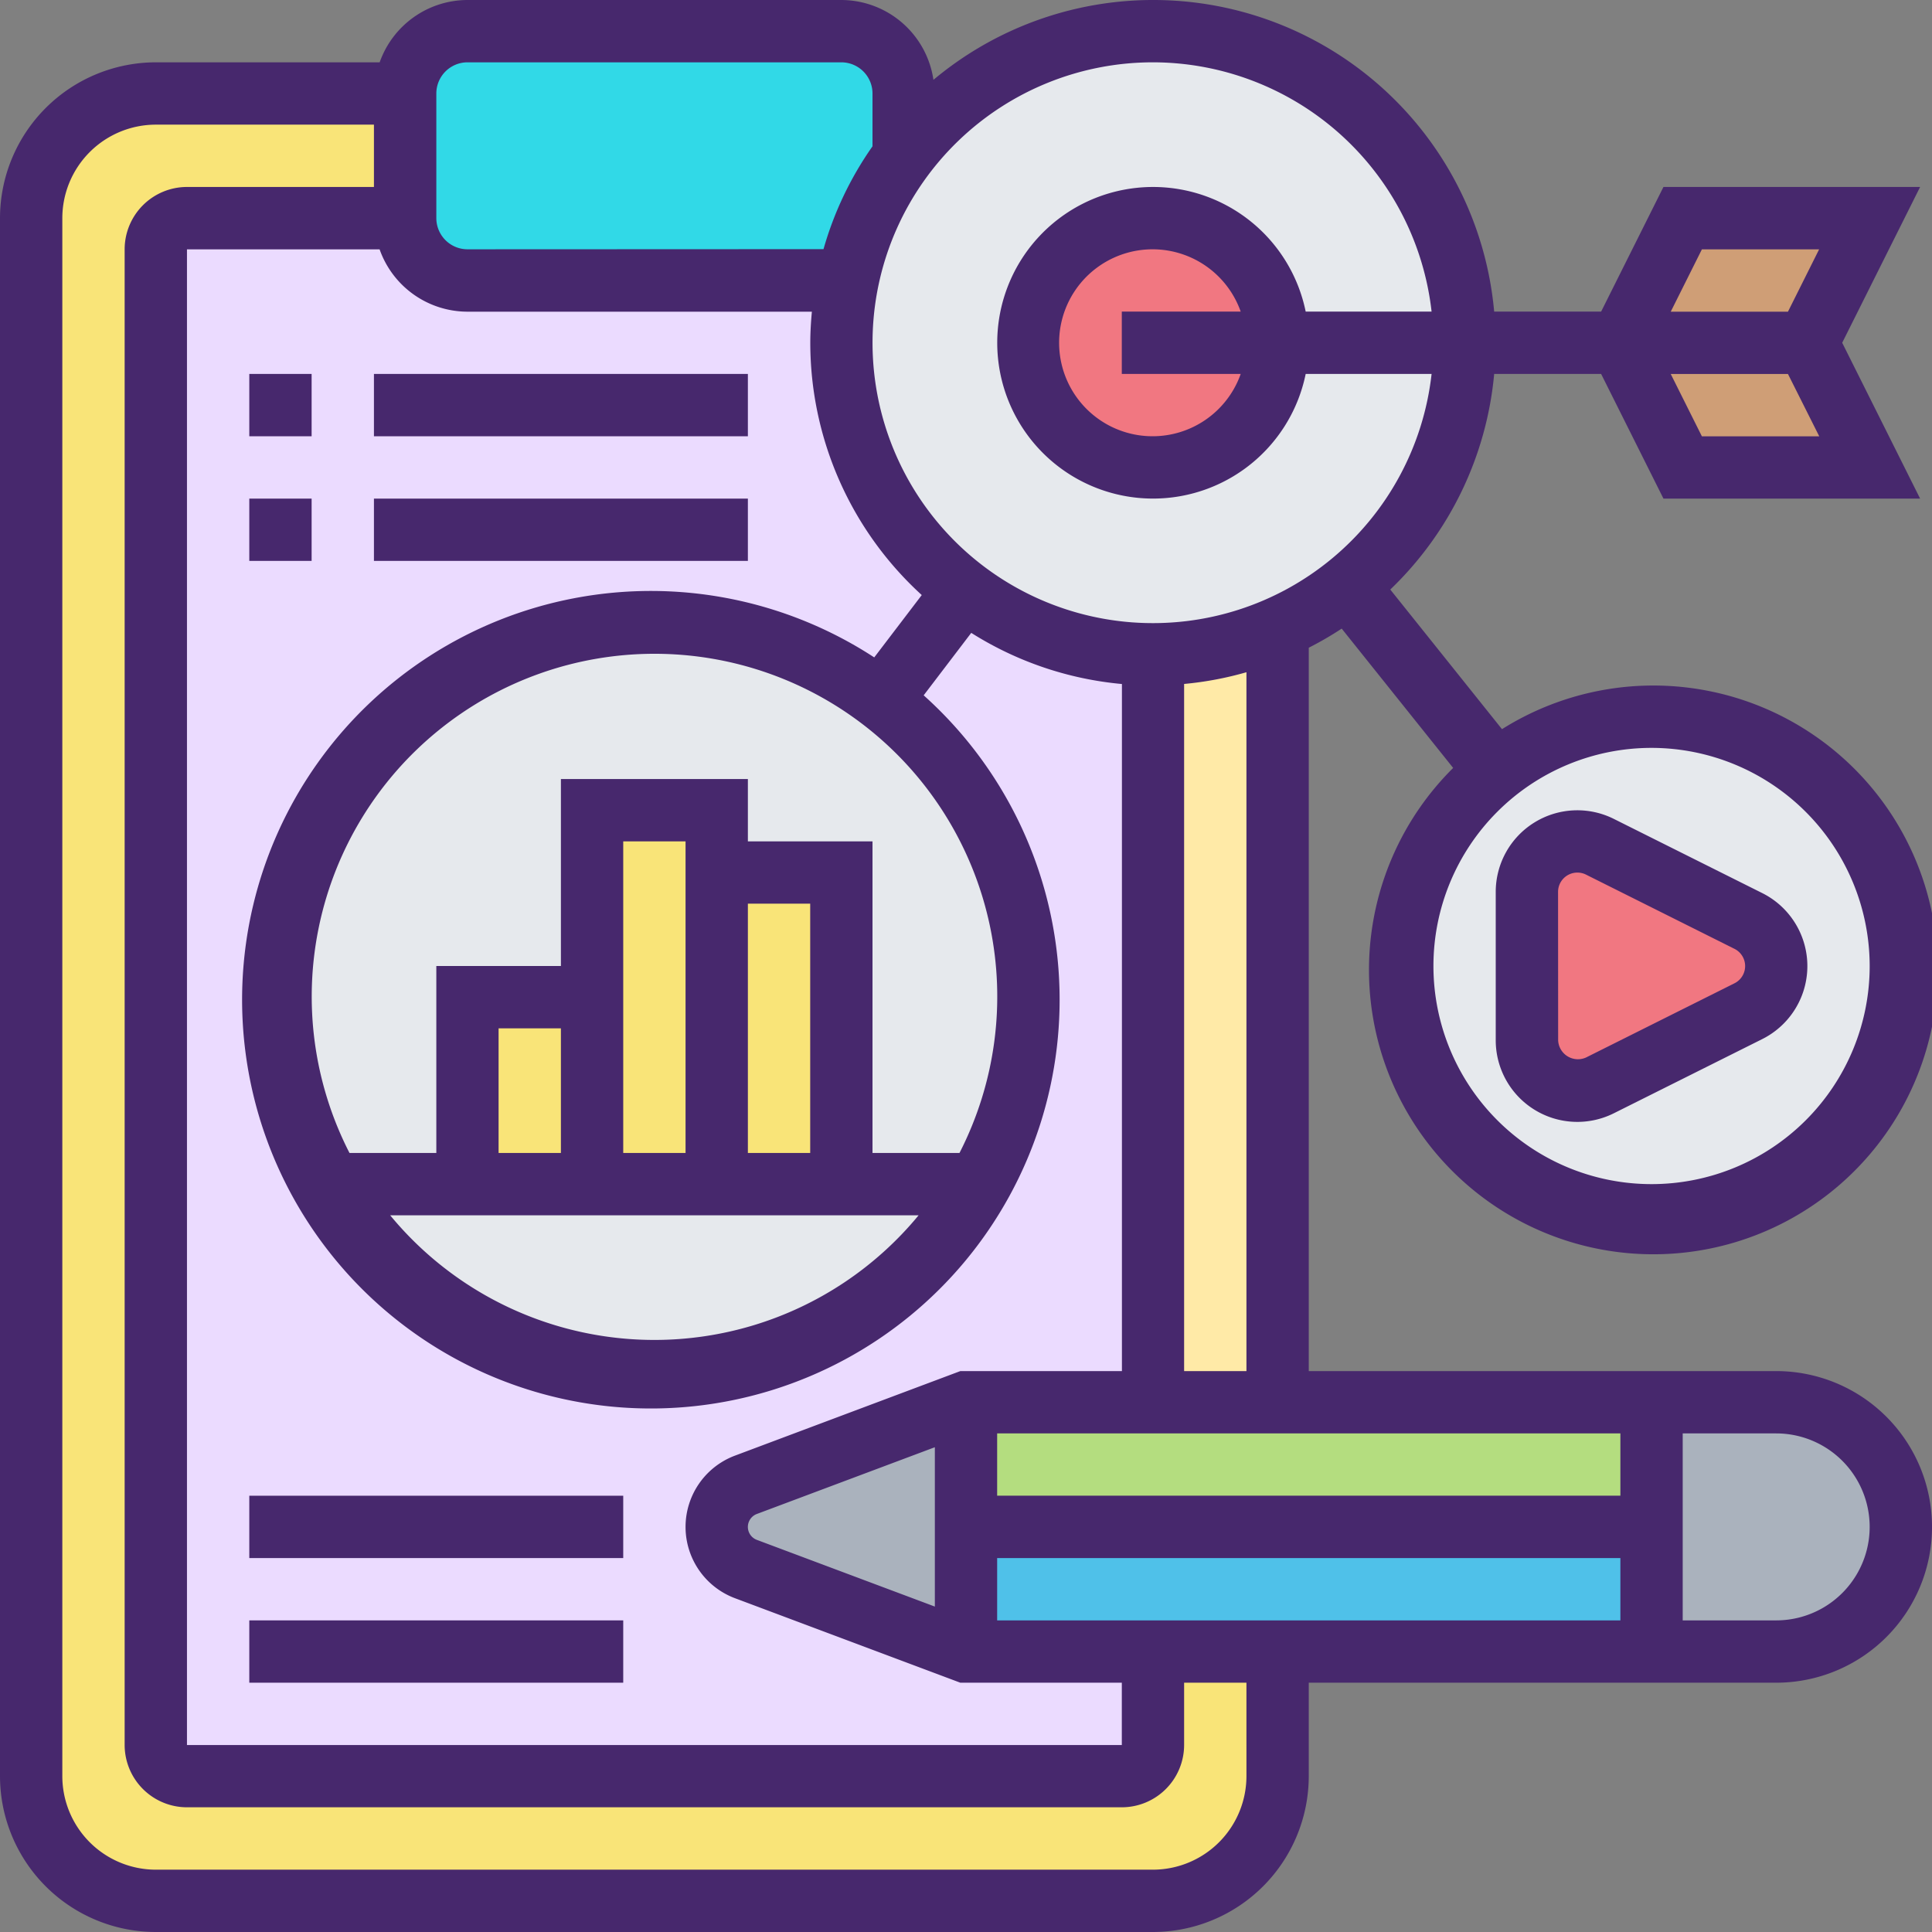 <svg xmlns="http://www.w3.org/2000/svg" width="89" height="89" viewBox="0 0 89 89">
  <rect x="0" y="0" width="89" height="89" fill="#808080" stroke="none"/>
  <g id="marketing" transform="translate(-1 -1)">
    <g id="Grupo_62927" data-name="Grupo 62927" transform="translate(2.435 2.435)">
      <g id="Grupo_62909" data-name="Grupo 62909" transform="translate(0 2.871)">
        <path id="Trazado_111177" data-name="Trazado 111177" d="M59.419,75.774v5.742a5.74,5.74,0,0,1-5.742,5.742H7.742A5.74,5.74,0,0,1,2,81.516V9.742A5.74,5.74,0,0,1,7.742,4H19.226V9.742H9.177a1.44,1.44,0,0,0-1.435,1.435v68.9a1.44,1.44,0,0,0,1.435,1.435H52.242a1.44,1.44,0,0,0,1.435-1.435V75.774Z" transform="translate(-2 -4)" fill="#f9e478"/>
      </g>
      <g id="Grupo_62910" data-name="Grupo 62910" transform="translate(51.677 27.504)">
        <path id="Trazado_111178" data-name="Trazado 111178" d="M43.742,21.174V56.817H38V22.366a14.184,14.184,0,0,0,5.742-1.206Z" transform="translate(-38 -21.16)" fill="#ffeaa7"/>
      </g>
      <g id="Grupo_62911" data-name="Grupo 62911" transform="translate(5.742 8.613)">
        <path id="Trazado_111179" data-name="Trazado 111179" d="M43.236,25.154a14.311,14.311,0,0,1-5.656-11.412,14.678,14.678,0,0,1,.287-2.885,1.924,1.924,0,0,1-.287.014H20.355A2.879,2.879,0,0,1,17.484,8H7.435A1.44,1.44,0,0,0,6,9.435v68.9a1.44,1.44,0,0,0,1.435,1.435H50.5a1.44,1.44,0,0,0,1.435-1.435V28.1A14.223,14.223,0,0,1,43.236,25.154Z" transform="translate(-6 -8)" fill="#ebdbff"/>
      </g>
      <g id="Grupo_62912" data-name="Grupo 62912" transform="translate(31.581 63.161)">
        <path id="Trazado_111180" data-name="Trazado 111180" d="M35.484,51.742v5.742l-10.135-3.8a2.066,2.066,0,0,1,0-3.876L35.484,46Z" transform="translate(-24 -46)" fill="#aab2bd"/>
      </g>
      <g id="Grupo_62913" data-name="Grupo 62913" transform="translate(74.645 63.161)">
        <path id="Trazado_111181" data-name="Trazado 111181" d="M63.8,47.68a5.745,5.745,0,0,1-4.062,9.8H54V46h5.742A5.778,5.778,0,0,1,63.8,47.68Z" transform="translate(-54 -46)" fill="#aab2bd"/>
      </g>
      <g id="Grupo_62914" data-name="Grupo 62914" transform="translate(43.065 68.903)">
        <path id="Trazado_111182" data-name="Trazado 111182" d="M63.581,50v5.742H32V50Z" transform="translate(-32 -50)" fill="#4fc1e9"/>
      </g>
      <g id="Grupo_62915" data-name="Grupo 62915" transform="translate(43.065 63.161)">
        <path id="Trazado_111183" data-name="Trazado 111183" d="M63.581,46v5.742H32V46H63.581Z" transform="translate(-32 -46)" fill="#b4dd7f"/>
      </g>
      <g id="Grupo_62916" data-name="Grupo 62916" transform="translate(11.484 27.274)">
        <path id="Trazado_111184" data-name="Trazado 111184" d="M37.676,24.517a17.257,17.257,0,1,0,6.775,13.709A17.162,17.162,0,0,0,37.676,24.517Z" transform="translate(-10 -21)" fill="#e6e9ed"/>
      </g>
      <g id="Grupo_62917" data-name="Grupo 62917" transform="translate(31.581 38.758)">
        <path id="Trazado_111185" data-name="Trazado 111185" d="M24,29h5.742V43.355H24Z" transform="translate(-24 -29)" fill="#f9e478"/>
      </g>
      <g id="Grupo_62918" data-name="Grupo 62918" transform="translate(25.839 35.887)">
        <path id="Trazado_111186" data-name="Trazado 111186" d="M25.742,29.871V44.226H20V27h5.742Z" transform="translate(-20 -27)" fill="#f9e478"/>
      </g>
      <g id="Grupo_62919" data-name="Grupo 62919" transform="translate(20.097 44.5)">
        <path id="Trazado_111187" data-name="Trazado 111187" d="M16,33h5.742v8.613H16Z" transform="translate(-16 -33)" fill="#f9e478"/>
      </g>
      <g id="Grupo_62920" data-name="Grupo 62920" transform="translate(17.226)">
        <path id="Trazado_111188" data-name="Trazado 111188" d="M36.968,4.871V7.742a14.253,14.253,0,0,0-2.584,5.728,1.924,1.924,0,0,1-.287.014H16.871A2.879,2.879,0,0,1,14,10.613V4.871A2.879,2.879,0,0,1,16.871,2H34.1A2.879,2.879,0,0,1,36.968,4.871Z" transform="translate(-14 -2)" fill="#31d9e7"/>
      </g>
      <g id="Grupo_62921" data-name="Grupo 62921" transform="translate(73.21 14.355)">
        <path id="Trazado_111189" data-name="Trazado 111189" d="M61.613,12l2.871,5.742H55.871L53,12h8.613Z" transform="translate(-53 -12)" fill="#cf9e76"/>
      </g>
      <g id="Grupo_62922" data-name="Grupo 62922" transform="translate(73.21 8.613)">
        <path id="Trazado_111190" data-name="Trazado 111190" d="M64.484,8l-2.871,5.742H53L55.871,8Z" transform="translate(-53 -8)" fill="#cf9e76"/>
      </g>
      <g id="Grupo_62923" data-name="Grupo 62923" transform="translate(37.323 0)">
        <path id="Trazado_111191" data-name="Trazado 111191" d="M56.71,16.355A14.282,14.282,0,0,1,48.1,29.5,14.354,14.354,0,0,1,28,16.355a14.678,14.678,0,0,1,.287-2.885A14.358,14.358,0,0,1,56.71,16.355Z" transform="translate(-28 -2)" fill="#e6e9ed"/>
      </g>
      <g id="Grupo_62924" data-name="Grupo 62924" transform="translate(46.444 8.144)">
        <ellipse id="Elipse_4758" data-name="Elipse 4758" cx="5.632" cy="6.196" rx="5.632" ry="6.196" transform="translate(0 0)" fill="#f17781"/>
      </g>
      <g id="Grupo_62925" data-name="Grupo 62925" transform="translate(63.161 31.581)">
        <path id="Trazado_111192" data-name="Trazado 111192" d="M57.484,24a11.47,11.47,0,1,1-7.177,2.512A11.481,11.481,0,0,1,57.484,24Z" transform="translate(-46 -24)" fill="#e6e9ed"/>
      </g>
      <g id="Grupo_62926" data-name="Grupo 62926" transform="translate(68.903 37.323)">
        <path id="Trazado_111193" data-name="Trazado 111193" d="M60.206,31.66a2.334,2.334,0,0,1,0,4.163L53.359,39.24A2.323,2.323,0,0,1,50,37.158V30.325a2.323,2.323,0,0,1,3.359-2.081Z" transform="translate(-50 -28)" fill="#f17781"/>
      </g>
    </g>
    <g id="Grupo_62928" data-name="Grupo 62928" transform="translate(1 1)">
      <path id="Trazado_111194" data-name="Trazado 111194" d="M82.823,64.161H61.29V30.838a15.744,15.744,0,0,0,1.517-.88l5.135,6.418a13.1,13.1,0,1,0,2.249-1.786l-5.146-6.432a15.741,15.741,0,0,0,4.786-9.932h4.927l2.871,5.742H89.452L85.863,16.79l3.589-7.177H77.629l-2.871,5.742H69.831A15.771,15.771,0,0,0,44,4.678,4.3,4.3,0,0,0,39.758,1H22.532A4.3,4.3,0,0,0,18.49,3.871H8.177A7.186,7.186,0,0,0,1,11.048V82.823A7.186,7.186,0,0,0,8.177,90H54.113a7.186,7.186,0,0,0,7.177-7.177V78.516H82.823a7.177,7.177,0,0,0,0-14.355ZM87.129,45.5A10.048,10.048,0,1,1,77.081,35.452,10.061,10.061,0,0,1,87.129,45.5ZM79.4,21.1l-1.435-2.871h5.4L84.806,21.1Zm0-8.613h5.4l-1.435,2.871h-5.4Zm-60.913,0a4.3,4.3,0,0,0,4.042,2.871H38.4c-.043.474-.073.95-.073,1.435a15.735,15.735,0,0,0,5.135,11.619l-2.189,2.872a18.83,18.83,0,1,0,2.277,1.747l2.192-2.877a15.658,15.658,0,0,0,6.941,2.356V64.161H45.239L34.856,68.056a3.507,3.507,0,0,0,0,6.567l10.383,3.893h7.439v2.871H9.613v-68.9ZM38.323,54.113H35.452V42.629h2.871Zm-5.742,0H29.71V39.758h2.871Zm-5.742,0H23.968V48.371h2.871Zm16.478,2.871a15.771,15.771,0,0,1-24.343,0Zm1.876-2.871h-4V39.758H35.452V36.887H26.839V45.5H21.1v8.613h-4a15.79,15.79,0,1,1,28.1,0ZM35.865,71.936a.637.637,0,0,1,0-1.193l8.2-3.075v7.341Zm11.07,3.709V72.774h28.71v2.871ZM75.645,69.9H46.935V67.032h28.71ZM58.419,64.161H55.548V32.507a15.534,15.534,0,0,0,2.871-.54ZM54.113,3.871A12.933,12.933,0,0,1,66.948,15.355h-5.8a7.177,7.177,0,1,0,0,2.871h5.8A12.917,12.917,0,1,1,54.113,3.871Zm4.042,14.355a4.306,4.306,0,1,1,0-2.871H52.677v2.871ZM21.1,5.306a1.437,1.437,0,0,1,1.435-1.435H39.758a1.437,1.437,0,0,1,1.435,1.435V7.74a15.7,15.7,0,0,0-2.257,4.737l-16.4.007A1.437,1.437,0,0,1,21.1,11.048ZM58.419,82.823a4.312,4.312,0,0,1-4.306,4.306H8.177a4.312,4.312,0,0,1-4.306-4.306V11.048A4.312,4.312,0,0,1,8.177,6.742H18.226V9.613H9.613a2.874,2.874,0,0,0-2.871,2.871v68.9a2.874,2.874,0,0,0,2.871,2.871H52.677a2.874,2.874,0,0,0,2.871-2.871V78.516h2.871Zm24.4-7.177H78.516V67.032h4.306a4.306,4.306,0,0,1,0,8.613Z" transform="translate(-1 -1)" fill="#47286d"/>
      <path id="Trazado_111195" data-name="Trazado 111195" d="M49,37.6a3.759,3.759,0,0,0,5.439,3.362l6.84-3.419a3.76,3.76,0,0,0,0-6.724L54.439,27.4A3.759,3.759,0,0,0,49,30.758Zm2.871-6.839a.888.888,0,0,1,.887-.887.879.879,0,0,1,.4.093l6.839,3.419a.887.887,0,0,1,0,1.588l-6.839,3.419a.912.912,0,0,1-1.283-.794Z" transform="translate(19.903 10.323)" fill="#47286d"/>
      <path id="Trazado_111196" data-name="Trazado 111196" d="M9,49H26.226v2.871H9Z" transform="translate(2.484 19.903)" fill="#47286d"/>
      <path id="Trazado_111197" data-name="Trazado 111197" d="M9,53H26.226v2.871H9Z" transform="translate(2.484 21.645)" fill="#47286d"/>
      <path id="Trazado_111198" data-name="Trazado 111198" d="M9,13h2.871v2.871H9Z" transform="translate(2.484 4.226)" fill="#47286d"/>
      <path id="Trazado_111199" data-name="Trazado 111199" d="M13,13H30.226v2.871H13Z" transform="translate(4.226 4.226)" fill="#47286d"/>
      <path id="Trazado_111200" data-name="Trazado 111200" d="M9,17h2.871v2.871H9Z" transform="translate(2.484 5.968)" fill="#47286d"/>
      <path id="Trazado_111201" data-name="Trazado 111201" d="M13,17H30.226v2.871H13Z" transform="translate(4.226 5.968)" fill="#47286d"/>
    </g>
  </g>
</svg>
